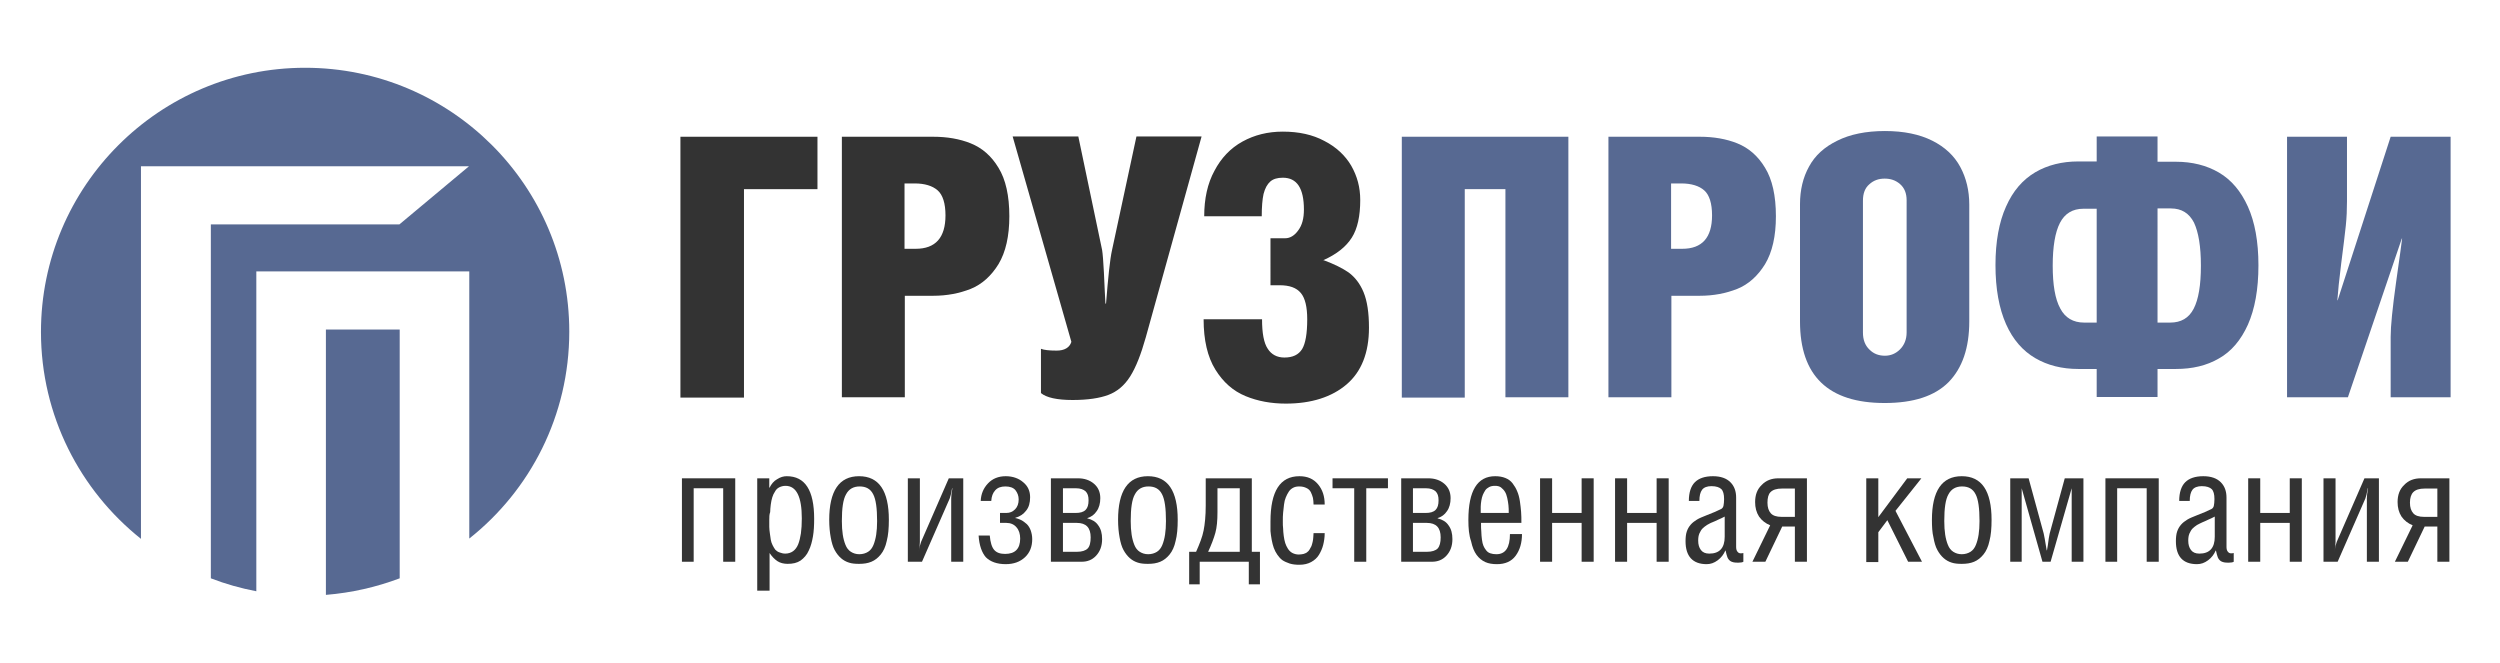 <?xml version="1.0" encoding="utf-8"?>
<!-- Generator: Adobe Illustrator 22.1.0, SVG Export Plug-In . SVG Version: 6.00 Build 0)  -->
<svg version="1.1" id="Слой_1" xmlns="http://www.w3.org/2000/svg" xmlns:xlink="http://www.w3.org/1999/xlink" x="0px" y="0px"
	 viewBox="0 0 830 220" style="enable-background:new 0 0 830 220;" xml:space="preserve">
<style type="text/css">
	.st0{fill:#333333;}
	.st1{fill:#576992;}
	.st2{fill:#414c64;}
</style>
<g>
	<g>
		<g>
			<path class="st0" d="M226.4,186.5v-27.7h17.7v27.7h-4v-24.4h-9.8v24.4H226.4z"/>
			<path class="st0" d="M251.4,196.2v-37.4h4v3.1h0.1c0.6-1.2,1.4-2.2,2.5-2.8c1.1-0.7,2.1-1,3.2-1c6.1,0,9.1,4.7,9.1,14.1
				c0,2.2-0.1,4.2-0.4,5.9c-0.3,1.7-0.7,3.3-1.4,4.7c-0.6,1.4-1.6,2.5-2.7,3.3c-1.2,0.8-2.6,1.1-4.3,1.1c-1.3,0-2.5-0.3-3.4-0.9
				c-0.9-0.6-1.8-1.5-2.6-2.7v12.5H251.4z M255.4,172.6c0,0.9,0,1.7,0,2.3c0,0.7,0.1,1.4,0.2,2.2c0.1,0.8,0.2,1.6,0.3,2.1
				c0.1,0.6,0.3,1.2,0.6,1.8c0.3,0.6,0.6,1.1,0.9,1.5c0.4,0.4,0.8,0.7,1.4,0.9c0.5,0.2,1.2,0.4,1.9,0.4c1,0,1.9-0.3,2.6-0.8
				c0.7-0.5,1.3-1.3,1.7-2.3c0.4-1,0.7-2.3,0.9-3.6c0.2-1.4,0.3-3.1,0.3-5c0-7.2-1.8-10.8-5.4-10.8c-0.8,0-1.5,0.2-2.1,0.5
				s-1.1,0.8-1.4,1.4c-0.4,0.6-0.7,1.2-0.9,1.9c-0.2,0.7-0.4,1.5-0.5,2.4c-0.1,0.9-0.2,1.8-0.2,2.5
				C255.4,170.8,255.4,171.7,255.4,172.6z"/>
			<path class="st0" d="M275.3,172.6c0-9.6,3.3-14.5,9.9-14.5c6.6,0,9.9,4.8,9.9,14.5c0,2.8-0.2,5.1-0.7,7c-0.4,1.9-1.1,3.4-2,4.5
				c-0.9,1.1-1.9,1.9-3.1,2.4c-1.2,0.5-2.5,0.7-4.1,0.7c-1.3,0-2.4-0.1-3.3-0.4c-1-0.3-1.9-0.8-2.7-1.5c-0.8-0.7-1.5-1.6-2.1-2.7
				c-0.6-1.1-1-2.5-1.3-4.2C275.5,176.8,275.3,174.8,275.3,172.6z M279.5,173c0,1.7,0.1,3.2,0.3,4.5c0.2,1.3,0.5,2.4,0.9,3.4
				c0.4,1,1,1.8,1.8,2.3c0.8,0.5,1.7,0.8,2.8,0.8c1.1,0,2.1-0.3,2.9-0.8c0.8-0.5,1.4-1.3,1.8-2.3c0.4-1,0.7-2.1,0.9-3.4
				s0.3-2.8,0.3-4.5c0-4.2-0.4-7.2-1.3-8.9c-0.9-1.8-2.4-2.6-4.5-2.6c-2.1,0-3.6,0.9-4.5,2.6C279.9,165.8,279.5,168.8,279.5,173z"/>
			<path class="st0" d="M301.4,186.5v-27.7h4v21.1c0,0.9-0.1,2-0.4,3.3h0c0.3-1.7,0.6-2.8,0.8-3.3l9.2-21.1h4.8v27.7h-4v-21
				c0-0.7,0.1-1.9,0.4-3.4h-0.1c-0.3,1.8-0.6,2.9-0.8,3.4l-9.2,21H301.4z"/>
			<path class="st0" d="M324.9,177.8h3.7c0.2,2.3,0.7,3.9,1.5,4.8c0.8,0.9,2,1.3,3.6,1.3c3.3,0,5-1.7,5-5.1c0-1.5-0.4-2.8-1.2-3.7
				c-0.8-1-2-1.5-3.4-1.5H332v-3.3h2.1c1.2,0,2.1-0.4,2.9-1.2c0.8-0.8,1.2-1.9,1.2-3.3c0-1.2-0.4-2.2-1.1-3.1
				c-0.7-0.8-1.8-1.2-3.3-1.2c-1.5,0-2.6,0.4-3.4,1.3c-0.8,0.9-1.2,2-1.3,3.5h-3.5c0.1-2.3,0.9-4.2,2.4-5.8c1.5-1.6,3.5-2.4,5.9-2.4
				c2.3,0,4.3,0.7,5.8,2c1.6,1.3,2.3,3,2.3,5c0,1.8-0.4,3.3-1.3,4.4c-0.9,1.2-2.1,2-3.6,2.4v0.1c0.7,0.1,1.3,0.4,2,0.7
				c0.6,0.3,1.2,0.8,1.8,1.3c0.6,0.6,1,1.3,1.3,2.1c0.3,0.9,0.5,1.8,0.5,2.9c0,2.5-0.8,4.5-2.4,6c-1.6,1.5-3.7,2.3-6.4,2.3
				c-2.9,0-5.1-0.8-6.6-2.3C326,183.5,325.1,181.1,324.9,177.8z"/>
			<path class="st0" d="M348.9,186.5v-27.7h9c2.1,0,3.9,0.6,5.3,1.8c1.4,1.2,2.1,2.8,2.1,4.8c0,1.7-0.4,3.2-1.2,4.3
				c-0.8,1.2-1.8,1.9-3.1,2.3v0.1c1.6,0.4,2.8,1.1,3.6,2.3c0.9,1.2,1.3,2.7,1.3,4.6c0,2.3-0.7,4.1-2,5.5c-1.3,1.4-2.9,2-4.8,2H348.9
				z M352.9,170.3h4.2c1.5,0,2.6-0.3,3.3-1c0.7-0.7,1-1.7,1-3.2c0-1.4-0.3-2.3-1-3c-0.7-0.6-1.7-1-3.2-1h-4.3V170.3z M352.9,183.2
				h4.6c1.7,0,2.9-0.4,3.6-1.1s1-2,1-3.7c0-3.2-1.5-4.8-4.6-4.8h-4.6V183.2z"/>
			<path class="st0" d="M371.2,172.6c0-9.6,3.3-14.5,9.9-14.5c6.6,0,9.9,4.8,9.9,14.5c0,2.8-0.2,5.1-0.7,7c-0.4,1.9-1.1,3.4-2,4.5
				c-0.9,1.1-1.9,1.9-3.1,2.4c-1.2,0.5-2.5,0.7-4.1,0.7c-1.3,0-2.4-0.1-3.3-0.4c-1-0.3-1.9-0.8-2.7-1.5c-0.8-0.7-1.5-1.6-2.1-2.7
				c-0.6-1.1-1-2.5-1.3-4.2C371.4,176.8,371.2,174.8,371.2,172.6z M375.4,173c0,1.7,0.1,3.2,0.3,4.5c0.2,1.3,0.5,2.4,0.9,3.4
				c0.4,1,1,1.8,1.8,2.3c0.8,0.5,1.7,0.8,2.8,0.8c1.1,0,2.1-0.3,2.9-0.8c0.8-0.5,1.4-1.3,1.8-2.3c0.4-1,0.7-2.1,0.9-3.4
				c0.2-1.3,0.3-2.8,0.3-4.5c0-4.2-0.4-7.2-1.3-8.9c-0.9-1.8-2.4-2.6-4.5-2.6c-2.1,0-3.6,0.9-4.5,2.6
				C375.8,165.8,375.4,168.8,375.4,173z"/>
			<path class="st0" d="M394.7,183.2h2.4c1.2-2.7,2.1-5,2.5-7.1c0.4-2,0.7-4.8,0.7-8.2v-9.1h15.3v24.4h2.7v10.8h-3.7v-7.5h-16.3v7.5
				h-3.5V183.2z M401.1,183.2h10.5v-21.1h-7.4v8c0,2.7-0.2,5-0.7,6.8C403,178.7,402.2,180.8,401.1,183.2z"/>
			<path class="st0" d="M421.8,173.1c0-10,3.2-15,9.6-15c2.7,0,4.7,0.9,6.2,2.7c1.5,1.8,2.2,4,2.2,6.7h-3.7c0-0.8-0.1-1.6-0.2-2.2
				c-0.2-0.7-0.4-1.3-0.7-1.9c-0.3-0.6-0.8-1.1-1.5-1.4c-0.6-0.3-1.4-0.5-2.3-0.5c-0.8,0-1.4,0.1-2,0.4c-0.6,0.3-1.1,0.7-1.5,1.3
				c-0.4,0.6-0.7,1.2-1,1.9c-0.3,0.7-0.5,1.5-0.6,2.4c-0.1,0.9-0.2,1.8-0.3,2.7c-0.1,0.9-0.1,1.8-0.1,2.9c0,0.9,0,1.7,0.1,2.4
				c0,0.7,0.1,1.5,0.2,2.4s0.3,1.7,0.5,2.4c0.2,0.6,0.5,1.3,0.9,1.9c0.4,0.6,0.9,1.1,1.5,1.4c0.6,0.3,1.3,0.5,2.1,0.5
				c0.6,0,1.1-0.1,1.6-0.2c0.5-0.2,0.9-0.3,1.2-0.6c0.3-0.2,0.6-0.5,0.8-0.9c0.2-0.4,0.4-0.8,0.6-1.1c0.1-0.4,0.3-0.8,0.4-1.4
				c0.1-0.5,0.2-1,0.2-1.4c0-0.4,0.1-0.9,0.1-1.5h3.7c0,1.4-0.2,2.7-0.5,3.9c-0.3,1.2-0.8,2.3-1.4,3.3c-0.6,1-1.5,1.8-2.6,2.4
				c-1.1,0.6-2.4,0.9-3.9,0.9c-1.2,0-2.2-0.1-3.2-0.4c-0.9-0.3-1.8-0.7-2.4-1.1c-0.7-0.5-1.2-1.1-1.7-1.8c-0.5-0.7-0.9-1.5-1.2-2.3
				c-0.3-0.8-0.5-1.7-0.7-2.7c-0.2-1-0.3-2-0.4-2.9C421.8,175.2,421.8,174.2,421.8,173.1z"/>
			<path class="st0" d="M442.4,162.1v-3.3h18.4v3.3h-7.2v24.4h-4v-24.4H442.4z"/>
			<path class="st0" d="M465.2,186.5v-27.7h9c2.1,0,3.9,0.6,5.3,1.8c1.4,1.2,2.1,2.8,2.1,4.8c0,1.7-0.4,3.2-1.2,4.3
				c-0.8,1.2-1.8,1.9-3.1,2.3v0.1c1.6,0.4,2.8,1.1,3.6,2.3c0.9,1.2,1.3,2.7,1.3,4.6c0,2.3-0.7,4.1-2,5.5c-1.3,1.4-2.9,2-4.8,2H465.2
				z M469.1,170.3h4.2c1.5,0,2.6-0.3,3.3-1c0.7-0.7,1-1.7,1-3.2c0-1.4-0.3-2.3-1-3c-0.7-0.6-1.7-1-3.2-1h-4.3V170.3z M469.1,183.2
				h4.6c1.7,0,2.9-0.4,3.6-1.1c0.7-0.8,1-2,1-3.7c0-3.2-1.5-4.8-4.6-4.8h-4.6V183.2z"/>
			<path class="st0" d="M487.5,172.6c0-9.7,3-14.5,8.9-14.5c1.3,0,2.4,0.2,3.4,0.6c1,0.4,1.8,1,2.4,1.8c0.6,0.8,1.1,1.6,1.5,2.6
				c0.4,0.9,0.7,2,0.9,3.3c0.2,1.3,0.3,2.4,0.4,3.5c0.1,1.1,0.1,2.3,0.1,3.7h-13.4c0,1.2,0,2.2,0.1,3c0,0.8,0.1,1.6,0.2,2.5
				c0.1,0.9,0.3,1.6,0.5,2.1c0.2,0.5,0.5,1,0.9,1.5c0.4,0.5,0.8,0.8,1.4,1c0.6,0.2,1.2,0.3,2,0.3c3,0,4.5-2.2,4.5-6.7h4
				c0,2.9-0.7,5.3-2.1,7.2c-1.4,1.9-3.5,2.8-6.2,2.8c-1.5,0-2.8-0.2-3.9-0.7c-1.1-0.5-2.1-1.3-2.9-2.4c-0.8-1.1-1.4-2.6-1.8-4.5
				C487.7,177.7,487.5,175.4,487.5,172.6z M491.6,170.3h9.3c0-0.9,0-1.8-0.1-2.6c-0.1-0.8-0.2-1.5-0.4-2.4c-0.2-0.8-0.4-1.5-0.8-2.1
				c-0.3-0.5-0.8-1-1.3-1.4c-0.6-0.4-1.2-0.5-2-0.5c-0.7,0-1.3,0.1-1.9,0.4c-0.5,0.3-1,0.6-1.3,1.1c-0.3,0.5-0.6,1-0.8,1.5
				c-0.2,0.5-0.4,1.2-0.5,1.9c-0.1,0.7-0.2,1.4-0.2,2C491.6,168.9,491.6,169.6,491.6,170.3z"/>
			<path class="st0" d="M511.3,186.5v-27.7h4v11.5h9.8v-11.5h4v27.7h-4v-12.9h-9.8v12.9H511.3z"/>
			<path class="st0" d="M536.2,186.5v-27.7h4v11.5h9.8v-11.5h4v27.7h-4v-12.9h-9.8v12.9H536.2z"/>
			<path class="st0" d="M559.6,179.7c0-1.2,0.1-2.3,0.4-3.2c0.3-0.9,0.7-1.6,1.3-2.3c0.6-0.7,1.3-1.2,2.1-1.7
				c0.8-0.5,1.9-0.9,3.1-1.4c2.1-0.8,3.7-1.5,4.9-2.1c0.4-0.2,0.7-0.6,0.8-1.1c0.1-0.5,0.2-1.3,0.2-2.2c0-1.6-0.3-2.7-0.9-3.3
				c-0.6-0.6-1.7-1-3.3-1c-1.4,0-2.5,0.4-3.1,1.2c-0.6,0.8-0.9,2-0.9,3.7h-3.5c0-2.8,0.7-4.9,2-6.2c1.3-1.3,3.3-2,6-2
				c2.6,0,4.5,0.7,5.8,2c1.3,1.3,1.9,3,1.9,5.1v16.3c0,0.7,0.1,1.2,0.4,1.6c0.3,0.4,0.6,0.6,1.1,0.6c0.3,0,0.6,0,0.9-0.1v2.9
				c-0.3,0.2-0.9,0.3-1.6,0.3c-0.7,0-1.2,0-1.6-0.1c-0.4-0.1-0.8-0.2-1.2-0.5c-0.4-0.3-0.7-0.7-0.9-1.2c-0.2-0.5-0.4-1.3-0.6-2.2
				h-0.1c-0.5,1.2-1.3,2.3-2.5,3.2c-1.2,0.9-2.4,1.3-3.7,1.3C562,187.3,559.6,184.7,559.6,179.7z M563.8,179.5
				c0,1.3,0.3,2.3,0.9,3.1c0.6,0.8,1.5,1.2,2.8,1.2c3.4,0,5.1-1.9,5.1-5.6v-6.7c-0.6,0.3-1.3,0.7-2.1,1c-0.8,0.4-1.5,0.7-2,0.9
				c-0.6,0.2-1.2,0.6-1.8,0.9c-0.6,0.4-1.1,0.8-1.5,1.2c-0.4,0.4-0.7,1-1,1.6C563.9,177.8,563.8,178.6,563.8,179.5z"/>
			<path class="st0" d="M581.8,186.5l5.9-12.1c-1.5-0.6-2.8-1.6-3.7-2.9c-0.9-1.4-1.3-3-1.3-4.8c0-2.4,0.7-4.3,2.2-5.7
				c1.4-1.5,3.3-2.2,5.5-2.2h9.5v27.7h-4v-11.7h-4.2l-5.6,11.7H581.8z M586.8,166.9c0,1.6,0.4,2.7,1.1,3.5c0.7,0.8,1.9,1.2,3.6,1.2
				h4.4v-9.4h-4.3c-1.8,0-3,0.4-3.8,1.2C587.1,164.1,586.8,165.3,586.8,166.9z"/>
			<path class="st0" d="M619.6,186.5v-27.7h4v12.9l9.6-12.9h4.7l-8.6,10.8l8.8,16.9h-4.6l-6.9-13.8l-3,4v9.9H619.6z"/>
			<path class="st0" d="M641.4,172.6c0-9.6,3.3-14.5,9.9-14.5c6.6,0,9.9,4.8,9.9,14.5c0,2.8-0.2,5.1-0.7,7c-0.4,1.9-1.1,3.4-2,4.5
				c-0.9,1.1-1.9,1.9-3.1,2.4c-1.2,0.5-2.5,0.7-4.1,0.7c-1.3,0-2.4-0.1-3.3-0.4c-1-0.3-1.9-0.8-2.7-1.5c-0.8-0.7-1.5-1.6-2.1-2.7
				c-0.6-1.1-1-2.5-1.3-4.2C641.5,176.8,641.4,174.8,641.4,172.6z M645.5,173c0,1.7,0.1,3.2,0.3,4.5c0.2,1.3,0.5,2.4,0.9,3.4
				c0.4,1,1,1.8,1.8,2.3c0.8,0.5,1.7,0.8,2.8,0.8c1.1,0,2.1-0.3,2.9-0.8c0.8-0.5,1.4-1.3,1.8-2.3c0.4-1,0.7-2.1,0.9-3.4
				s0.3-2.8,0.3-4.5c0-4.2-0.4-7.2-1.3-8.9c-0.9-1.8-2.4-2.6-4.5-2.6c-2.1,0-3.6,0.9-4.5,2.6C645.9,165.8,645.5,168.8,645.5,173z"/>
			<path class="st0" d="M667.4,186.5v-27.7h6.1l5,18.3c0.1,0.5,0.5,2.3,1,5.6h0.1c0.1-0.4,0.2-1,0.3-1.8c0.1-0.8,0.2-1.6,0.3-2.2
				c0.1-0.6,0.2-1.1,0.3-1.6l5-18.3h6.2v27.7h-3.9v-24.4h0l-7,24.4h-2.7l-6.9-24.4h0v24.4H667.4z"/>
			<path class="st0" d="M699,186.5v-27.7h17.7v27.7h-4v-24.4h-9.8v24.4H699z"/>
			<path class="st0" d="M722.4,179.7c0-1.2,0.1-2.3,0.4-3.2c0.3-0.9,0.7-1.6,1.3-2.3c0.6-0.7,1.3-1.2,2.1-1.7
				c0.8-0.5,1.9-0.9,3.1-1.4c2.1-0.8,3.7-1.5,4.9-2.1c0.4-0.2,0.7-0.6,0.8-1.1c0.1-0.5,0.2-1.3,0.2-2.2c0-1.6-0.3-2.7-0.9-3.3
				c-0.6-0.6-1.7-1-3.3-1c-1.4,0-2.5,0.4-3.1,1.2c-0.6,0.8-0.9,2-0.9,3.7h-3.5c0-2.8,0.7-4.9,2-6.2c1.3-1.3,3.3-2,6-2
				c2.6,0,4.5,0.7,5.8,2c1.3,1.3,1.9,3,1.9,5.1v16.3c0,0.7,0.1,1.2,0.4,1.6c0.3,0.4,0.6,0.6,1.1,0.6c0.3,0,0.6,0,0.9-0.1v2.9
				c-0.3,0.2-0.9,0.3-1.6,0.3c-0.7,0-1.2,0-1.6-0.1c-0.4-0.1-0.8-0.2-1.2-0.5c-0.4-0.3-0.7-0.7-0.9-1.2c-0.2-0.5-0.4-1.3-0.6-2.2
				h-0.1c-0.5,1.2-1.3,2.3-2.5,3.2c-1.2,0.9-2.4,1.3-3.7,1.3C724.7,187.3,722.4,184.7,722.4,179.7z M726.5,179.5
				c0,1.3,0.3,2.3,0.9,3.1c0.6,0.8,1.5,1.2,2.8,1.2c3.4,0,5.1-1.9,5.1-5.6v-6.7c-0.6,0.3-1.3,0.7-2.1,1c-0.8,0.4-1.5,0.7-2,0.9
				s-1.2,0.6-1.8,0.9c-0.6,0.4-1.1,0.8-1.5,1.2c-0.4,0.4-0.7,1-1,1.6C726.6,177.8,726.5,178.6,726.5,179.5z"/>
			<path class="st0" d="M746.4,186.5v-27.7h4v11.5h9.8v-11.5h4v27.7h-4v-12.9h-9.8v12.9H746.4z"/>
			<path class="st0" d="M771.4,186.5v-27.7h4v21.1c0,0.9-0.1,2-0.4,3.3h0c0.3-1.7,0.6-2.8,0.8-3.3l9.2-21.1h4.8v27.7h-4v-21
				c0-0.7,0.1-1.9,0.4-3.4h-0.1c-0.3,1.8-0.6,2.9-0.8,3.4l-9.2,21H771.4z"/>
			<path class="st0" d="M795.1,186.5l5.9-12.1c-1.5-0.6-2.8-1.6-3.7-2.9c-0.9-1.4-1.3-3-1.3-4.8c0-2.4,0.7-4.3,2.2-5.7
				c1.4-1.5,3.3-2.2,5.5-2.2h9.5v27.7h-4v-11.7H805l-5.6,11.7H795.1z M800.1,166.9c0,1.6,0.4,2.7,1.1,3.5c0.7,0.8,1.9,1.2,3.6,1.2
				h4.4v-9.4H805c-1.8,0-3,0.4-3.8,1.2C800.5,164.1,800.1,165.3,800.1,166.9z"/>
		</g>
	</g>
	<g>
		<path class="st0" d="M271.4,45.4v17.4H247v69.2h-21.1V45.4H271.4z"/>
		<path class="st0" d="M279.5,131.9V45.4h30.3c4.6,0,8.8,0.7,12.5,2.2c3.7,1.5,6.8,4.1,9.2,8.1c2.4,3.9,3.6,9.3,3.6,16.1
			c0,6.6-1.2,11.9-3.6,15.9c-2.4,3.9-5.5,6.7-9.2,8.2c-3.8,1.5-7.9,2.3-12.5,2.3h-9.4v33.7H279.5z M300.3,82.6h3.7
			c6.6,0,9.9-3.7,9.9-11.1c0-4-0.9-6.8-2.6-8.3c-1.7-1.5-4.3-2.3-7.6-2.3h-3.4V82.6z"/>
		<path class="st0" d="M398.9,45.4L380.4,112c-1.6,5.7-3.3,10-5.2,13c-1.9,3-4.3,5-7.2,6.1c-2.9,1.1-6.9,1.7-11.9,1.7
			c-5.2,0-8.7-0.8-10.5-2.3v-14.7c1,0.4,2.7,0.6,5.2,0.6c2.6,0,4.3-1,4.9-2.9l-19.5-68.2h21.8l7.9,37.7c0.2,1.2,0.4,3.7,0.6,7.5
			c0.2,3.8,0.3,7.2,0.5,10.3h0.2c0.7-8.7,1.3-14.7,2-17.8l8.1-37.7H398.9z"/>
		<path class="st0" d="M424.8,94.7h-3V79.1h4.9c1.6,0,3.1-0.9,4.3-2.6c1.3-1.7,1.9-4,1.9-6.9c0-7.1-2.3-10.6-7-10.6
			c-1.8,0-3.2,0.4-4.2,1.3c-1,0.9-1.7,2.2-2.2,4.1c-0.4,1.8-0.6,4.3-0.6,7.4h-19.1c0-5.8,1.1-10.9,3.4-15.1c2.2-4.2,5.3-7.5,9.3-9.7
			c4-2.2,8.4-3.3,13.4-3.3c5.3,0,9.9,1,13.8,3.1c3.9,2,6.9,4.8,8.9,8.2c2,3.5,3,7.2,3,11.4c0,5.3-0.9,9.5-2.8,12.5
			c-1.9,3-5,5.5-9.5,7.5h0.2c3.5,1.3,6.3,2.7,8.3,4.1c2,1.5,3.7,3.6,4.9,6.5c1.2,2.9,1.8,6.8,1.8,11.8c0,8.3-2.5,14.6-7.4,18.8
			c-4.9,4.2-11.7,6.4-20.2,6.4c-4.8,0-9.3-0.8-13.4-2.5c-4.1-1.7-7.4-4.6-10-8.8c-2.6-4.2-3.9-9.8-3.9-16.7H419
			c0,4.6,0.6,7.9,1.9,9.8c1.2,1.9,3.1,2.9,5.5,2.9c2.8,0,4.7-0.9,5.9-2.8c1.1-1.8,1.7-5.1,1.7-9.9c0-4.1-0.7-7-2.1-8.7
			C430.4,95.5,428.1,94.7,424.8,94.7z"/>
		<path class="st1" d="M486.3,62.8v69.2h-20.9V45.4h55.3v86.5h-20.9V62.8H486.3z"/>
		<path class="st1" d="M534,131.9V45.4h30.3c4.6,0,8.8,0.7,12.5,2.2c3.7,1.5,6.8,4.1,9.2,8.1c2.4,3.9,3.6,9.3,3.6,16.1
			c0,6.6-1.2,11.9-3.6,15.9c-2.4,3.9-5.5,6.7-9.2,8.2c-3.8,1.5-7.9,2.3-12.5,2.3h-9.4v33.7H534z M554.8,82.6h3.7
			c6.6,0,9.9-3.7,9.9-11.1c0-4-0.9-6.8-2.6-8.3c-1.7-1.5-4.3-2.3-7.6-2.3h-3.4V82.6z"/>
		<path class="st1" d="M597.6,67.8c0-4.7,1-8.9,3-12.5c2-3.7,5.1-6.5,9.4-8.6c4.2-2.1,9.5-3.2,15.8-3.2s11.5,1.1,15.7,3.2
			c4.2,2.1,7.3,5,9.3,8.7c2,3.7,3,7.9,3,12.5v38.8c0,8.8-2.3,15.5-6.9,20.2c-4.6,4.6-11.6,6.9-21.2,6.9c-18.7,0-28.1-9-28.1-27.1
			V67.8z M625.7,59.3c-2,0-3.7,0.6-5.1,1.9c-1.4,1.2-2.1,3-2.1,5.4v43.8c0,2.4,0.7,4.3,2.2,5.7c1.4,1.4,3.1,2,5.1,2
			c1.9,0,3.6-0.7,5-2.1s2.2-3.3,2.2-5.6V66.5c0-2.3-0.7-4.1-2.2-5.4S627.6,59.3,625.7,59.3z"/>
		<path class="st1" d="M716.3,45.4v8.3h6.1c5.4,0,10.2,1.2,14.3,3.6c4.1,2.4,7.3,6.2,9.6,11.3c2.3,5.1,3.5,11.6,3.5,19.5
			c0,8-1.2,14.5-3.5,19.7c-2.3,5.1-5.5,8.9-9.6,11.2c-4.1,2.4-8.9,3.5-14.3,3.5h-6.1v9.3h-20.2v-9.3h-6.1c-5.4,0-10.2-1.2-14.3-3.6
			c-4.1-2.4-7.4-6.1-9.7-11.3c-2.3-5.2-3.5-11.7-3.5-19.6c0-7.8,1.2-14.3,3.5-19.4c2.3-5.2,5.5-8.9,9.7-11.4
			c4.1-2.4,8.9-3.6,14.3-3.6h6.1v-8.3H716.3z M696.1,107.1V69.3h-4.4c-3.6,0-6.2,1.6-7.8,4.7s-2.4,7.9-2.4,14.2
			c0,6.4,0.8,11.1,2.5,14.2c1.6,3.1,4.3,4.7,7.9,4.7H696.1z M716.3,107.1h4.2c3.6,0,6.2-1.5,7.8-4.6s2.4-7.8,2.4-14.3
			c0-6.4-0.8-11.1-2.3-14.3c-1.6-3.1-4.1-4.7-7.7-4.7h-4.4V107.1z"/>
		<path class="st1" d="M793.7,131.9v-20.1c0-3.5,0.6-9.5,1.8-18.1c1.2-8.5,1.9-13.4,2-14.5h-0.1l-17.9,52.7h-20.2V45.4h19.9v21.4
			c0,2.7-0.1,5.4-0.4,8.2c-0.3,2.8-0.8,6.9-1.5,12.3c-0.7,5.5-1.1,9.6-1.3,12.4h0.1l17.6-54.3h19.9v86.5H793.7z"/>
	</g>
	<g>
		<path class="st1" d="M108.2,197.5c8.6-0.7,16.8-2.6,24.5-5.5v-82.6h-24.5V197.5z"/>
		<path class="st1" d="M101.3,22.5c-48.4,0-87.7,39.3-87.7,87.7c0,27.8,13,52.6,33.2,68.7V55.2h108.9l-23.1,19.3H70V192
			c4.9,1.9,9.9,3.3,15.1,4.3V90.1h70.7v88.7C176,162.8,189,138,189,110.1C189,61.7,149.7,22.5,101.3,22.5z"/>
	</g>
</g>
</svg>
